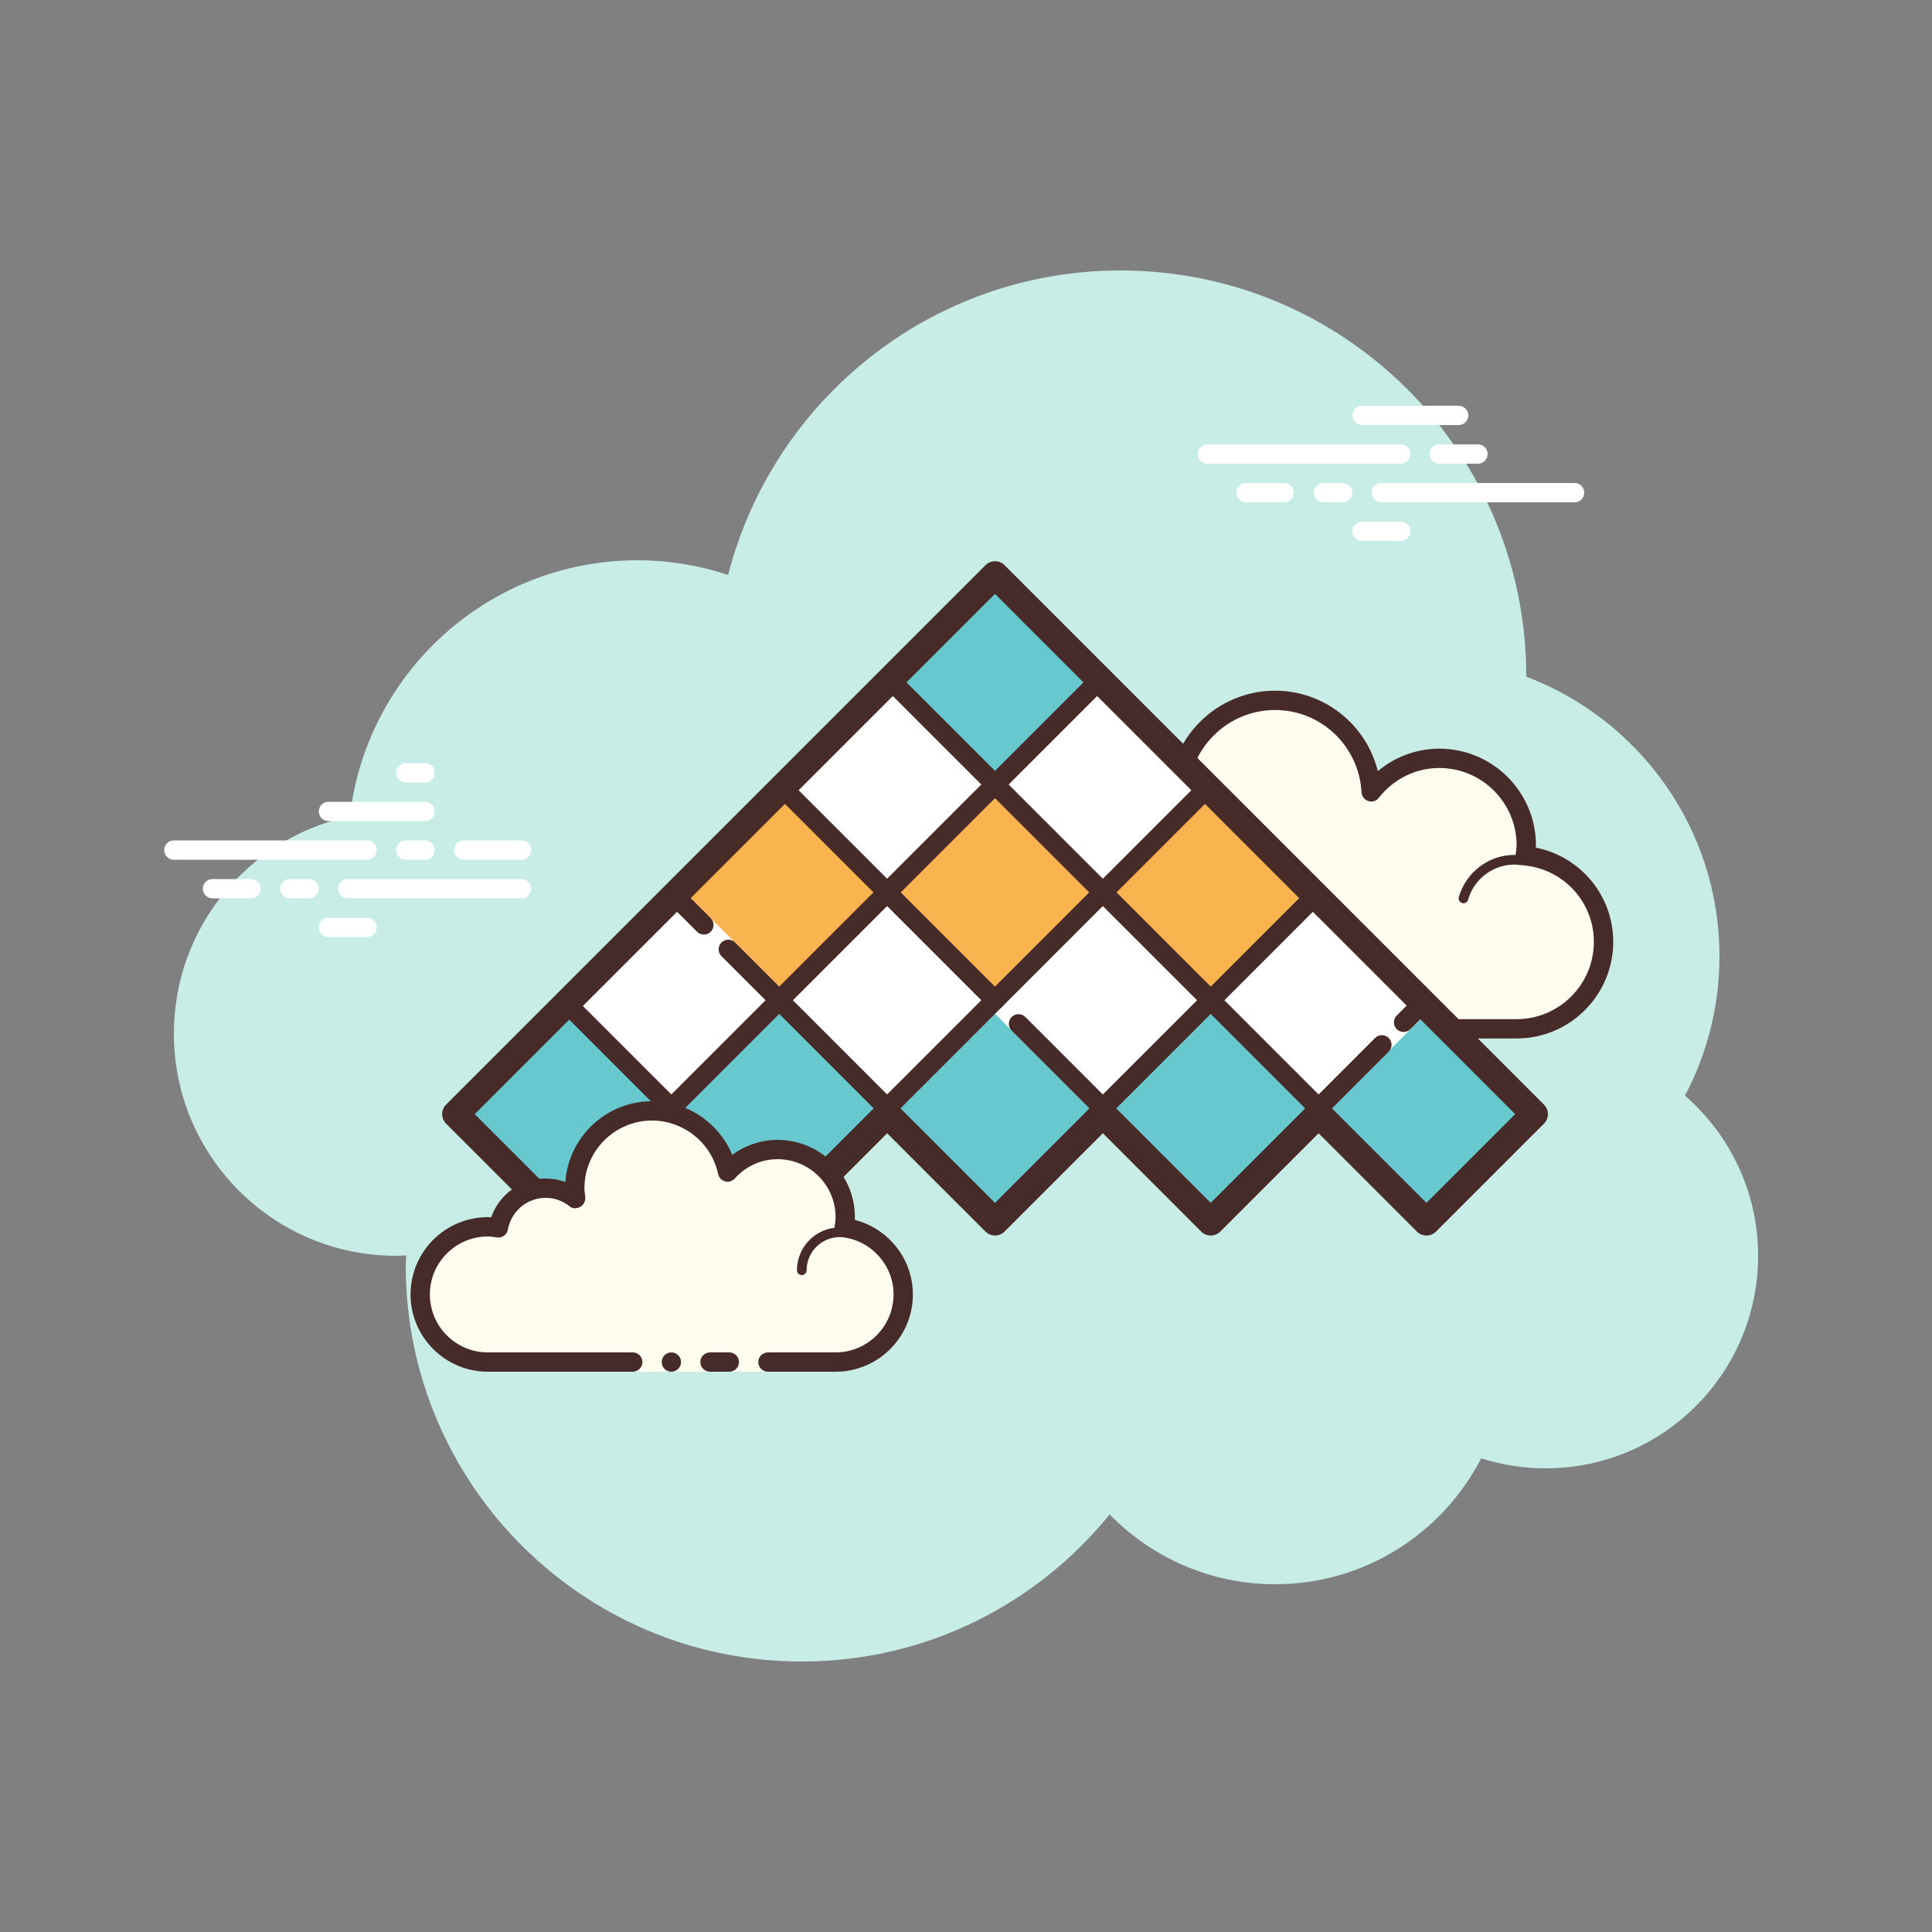 <svg xmlns="http://www.w3.org/2000/svg"  viewBox="0 0 100 100" width="150px" height="150px"><rect x="0" y="0" width="100" height="100" fill="#808080" stroke="none"/><path fill="#c7ede6" d="M87.215,56.71C88.35,54.555,89,52.105,89,49.5c0-6.621-4.159-12.257-10.001-14.478 C78.999,35.015,79,35.008,79,35c0-11.598-9.402-21-21-21c-9.784,0-17.981,6.701-20.313,15.757C36.211,29.272,34.638,29,33,29 c-7.692,0-14.023,5.793-14.89,13.252C12.906,43.353,9,47.969,9,53.5C9,59.851,14.149,65,20.5,65c0.177,0,0.352-0.012,0.526-0.022 C21.022,65.153,21,65.324,21,65.5C21,76.822,30.178,86,41.5,86c6.437,0,12.175-2.972,15.934-7.614C59.612,80.611,62.64,82,66,82 c4.65,0,8.674-2.65,10.666-6.518C77.718,75.817,78.837,76,80,76c6.075,0,11-4.925,11-11C91,61.689,89.53,58.727,87.215,56.71z"/><path fill="#fff" d="M19,44.5H9c-0.276,0-0.5-0.224-0.5-0.5s0.224-0.5,0.5-0.5h10c0.276,0,0.5,0.224,0.5,0.5 S19.277,44.5,19,44.5z"/><path fill="#fff" d="M22,44.5h-1c-0.276,0-0.5-0.224-0.5-0.5s0.224-0.5,0.5-0.5h1c0.276,0,0.5,0.224,0.5,0.5 S22.277,44.5,22,44.5z"/><path fill="#fff" d="M26.991,46.5H18c-0.276,0-0.5-0.224-0.5-0.5s0.224-0.5,0.5-0.5h8.991c0.276,0,0.5,0.224,0.5,0.5 S27.267,46.5,26.991,46.5z"/><path fill="#fff" d="M16,46.5h-1c-0.276,0-0.5-0.224-0.5-0.5s0.224-0.5,0.5-0.5h1c0.276,0,0.5,0.224,0.5,0.5 S16.277,46.5,16,46.5z"/><path fill="#fff" d="M13,46.5h-2c-0.276,0-0.5-0.224-0.5-0.5s0.224-0.5,0.5-0.5h2c0.276,0,0.5,0.224,0.5,0.5 S13.277,46.5,13,46.5z"/><path fill="#fff" d="M19,48.5h-2c-0.276,0-0.5-0.224-0.5-0.5s0.224-0.5,0.5-0.5h2c0.276,0,0.5,0.224,0.5,0.5 S19.276,48.5,19,48.5z"/><path fill="#fff" d="M22,39.5c-0.177,0-0.823,0-1,0c-0.276,0-0.5,0.224-0.5,0.5s0.224,0.5,0.5,0.5c0.177,0,0.823,0,1,0 c0.276,0,0.5-0.224,0.5-0.5S22.276,39.5,22,39.5z"/><path fill="#fff" d="M22,41.5c-0.177,0-4.823,0-5,0c-0.276,0-0.5,0.224-0.5,0.5s0.224,0.5,0.5,0.5c0.177,0,4.823,0,5,0 c0.276,0,0.5-0.224,0.5-0.5S22.276,41.5,22,41.5z"/><path fill="#fff" d="M27,43.5c-0.177,0-2.823,0-3,0c-0.276,0-0.5,0.224-0.5,0.5s0.224,0.5,0.5,0.5c0.177,0,2.823,0,3,0 c0.276,0,0.5-0.224,0.5-0.5S27.276,43.5,27,43.5z"/><g><path fill="#fff" d="M72.5,24h-10c-0.276,0-0.5-0.224-0.5-0.5s0.224-0.5,0.5-0.5h10c0.276,0,0.5,0.224,0.5,0.5 S72.776,24,72.5,24z"/><path fill="#fff" d="M76.5,24h-2c-0.276,0-0.5-0.224-0.5-0.5s0.224-0.5,0.5-0.5h2c0.276,0,0.5,0.224,0.5,0.5 S76.776,24,76.5,24z"/><path fill="#fff" d="M81.5,26h-10c-0.276,0-0.5-0.224-0.5-0.5s0.224-0.5,0.5-0.5h10c0.276,0,0.5,0.224,0.5,0.5 S81.777,26,81.5,26z"/><path fill="#fff" d="M69.5,26h-1c-0.276,0-0.5-0.224-0.5-0.5s0.224-0.5,0.5-0.5h1c0.276,0,0.5,0.224,0.5,0.5 S69.776,26,69.5,26z"/><path fill="#fff" d="M66.47,26H64.5c-0.276,0-0.5-0.224-0.5-0.5s0.224-0.5,0.5-0.5h1.97c0.276,0,0.5,0.224,0.5,0.5 S66.746,26,66.47,26z"/><path fill="#fff" d="M75.5,22h-5c-0.276,0-0.5-0.224-0.5-0.5s0.224-0.5,0.5-0.5h5c0.276,0,0.5,0.224,0.5,0.5 S75.777,22,75.5,22z"/><path fill="#fff" d="M72.5,28h-2c-0.276,0-0.5-0.224-0.5-0.5s0.224-0.5,0.5-0.5h2c0.276,0,0.5,0.224,0.5,0.5 S72.776,28,72.5,28z"/></g><g><path fill="#fdfcef" d="M70,53.25v0.5h3v-0.5c0,0,4.242,0,5.5,0c2.485,0,4.5-2.015,4.5-4.5c0-2.333-1.782-4.229-4.055-4.455 C78.967,44.114,79,43.937,79,43.75c0-2.485-2.015-4.5-4.5-4.5c-1.438,0-2.703,0.686-3.527,1.736 C70.833,38.35,68.671,36.25,66,36.25c-2.761,0-5,2.239-5,5c0,0.446,0.077,0.87,0.187,1.282c-0.642-0.777-1.6-1.282-2.687-1.282 c-1.781,0-3.234,1.335-3.455,3.055c-0.181-0.022-0.358-0.055-0.545-0.055c-2.485,0-4.5,2.015-4.5,4.5s2.015,4.5,4.5,4.5 s9.5,0,9.5,0H70z"/><path fill="#472b29" d="M66,35.75c-3.033,0-5.5,2.467-5.5,5.5c0,0.016,0,0.031,0,0.047c-0.602-0.354-1.29-0.547-2-0.547 c-1.831,0-3.411,1.261-3.858,3.005c-0.047-0.003-0.094-0.005-0.142-0.005c-2.757,0-5,2.243-5,5s2.243,5,5,5H70 c0.276,0,0.5-0.224,0.5-0.5s-0.224-0.5-0.5-0.5H54.5c-2.206,0-4-1.794-4-4s1.794-4,4-4c0.117,0,0.23,0.017,0.343,0.032l0.141,0.019 c0.021,0.003,0.041,0.004,0.062,0.004c0.246,0,0.462-0.185,0.495-0.437c0.191-1.493,1.463-2.618,2.959-2.618 c0.885,0,1.723,0.401,2.301,1.1c0.098,0.118,0.241,0.182,0.386,0.182c0.078,0,0.156-0.018,0.228-0.056 c0.209-0.107,0.314-0.346,0.254-0.573c-0.116-0.436-0.17-0.802-0.17-1.153c0-2.481,2.019-4.5,4.5-4.5 c2.381,0,4.347,1.872,4.474,4.263c0.011,0.208,0.15,0.387,0.349,0.45c0.05,0.016,0.101,0.024,0.152,0.024 c0.15,0,0.296-0.069,0.392-0.192c0.771-0.981,1.913-1.544,3.133-1.544c2.206,0,4,1.794,4,4c0,0.117-0.017,0.23-0.032,0.343 l-0.019,0.141c-0.016,0.134,0.022,0.268,0.106,0.373s0.207,0.172,0.34,0.185c2.055,0.205,3.604,1.906,3.604,3.958 c0,2.206-1.794,4-4,4H73c-0.276,0-0.5,0.224-0.5,0.5s0.224,0.5,0.5,0.5h5.5c2.757,0,5-2.243,5-5c0-2.397-1.689-4.413-4.003-4.877 c0.002-0.041,0.003-0.082,0.003-0.123c0-2.757-2.243-5-5-5c-1.176,0-2.293,0.416-3.183,1.164C70.719,37.51,68.555,35.75,66,35.75 L66,35.75z"/><path fill="#472b29" d="M64.5,42.75c-1.403,0-2.609,0.999-2.913,2.341c-0.367-0.222-0.786-0.341-1.212-0.341 c-1.202,0-2.198,0.897-2.353,2.068c-0.203-0.045-0.396-0.068-0.585-0.068c-1.529,0-2.811,1.2-2.918,2.732 c-0.009,0.138,0.094,0.257,0.232,0.267c0.006,0,0.012,0,0.018,0c0.13,0,0.24-0.101,0.249-0.232 c0.089-1.271,1.151-2.268,2.419-2.268c0.229,0,0.47,0.042,0.738,0.127c0.022,0.007,0.045,0.01,0.067,0.01 c0.055,0,0.11-0.02,0.156-0.054c0.064-0.047,0.102-0.129,0.102-0.209c0-1.034,0.841-1.875,1.875-1.875 c0.447,0,0.885,0.168,1.231,0.473c0.047,0.041,0.106,0.063,0.165,0.063c0.032,0,0.063-0.006,0.093-0.019 c0.088-0.035,0.148-0.117,0.155-0.212c0.102-1.292,1.191-2.305,2.479-2.305c0.208,0,0.425,0.034,0.682,0.107 c0.023,0.007,0.047,0.01,0.07,0.01c0.109,0,0.207-0.073,0.239-0.182c0.038-0.133-0.039-0.271-0.172-0.309 C65.017,42.79,64.756,42.75,64.5,42.75L64.5,42.75z"/><path fill="#472b29" d="M78.383,44.25c-1.326,0-2.508,0.897-2.874,2.182c-0.038,0.133,0.039,0.271,0.172,0.309 c0.023,0.007,0.046,0.01,0.068,0.01c0.109,0,0.209-0.072,0.24-0.182c0.305-1.071,1.289-1.818,2.393-1.818 c0.117,0,0.23,0.014,0.342,0.029c0.012,0.002,0.023,0.003,0.035,0.003c0.121,0,0.229-0.092,0.246-0.217 c0.019-0.137-0.077-0.263-0.214-0.281C78.658,44.266,78.522,44.25,78.383,44.25L78.383,44.25z"/></g><g><polygon fill="#fff" points="73.833,52.083 68.25,46.5 62.667,40.917 57.083,35.333 51.5,29.75 45.917,35.333 40.333,40.917 34.75,46.5 29.167,52.083 23.583,57.667 29.167,63.25 34.75,57.667 40.333,63.25 45.917,57.667 51.5,63.25 57.083,57.667 62.667,63.25 68.25,57.667 73.833,63.25 79.417,57.667"/><rect width="7.677" height="7.677" x="47.661" y="31.34" fill="#68c8d0" transform="rotate(-45.001 51.5 35.179)"/><rect width="7.401" height="7.732" x="36.905" y="42.246" fill="#f9b450" transform="rotate(-45.001 40.605 46.112)"/><rect width="8.115" height="7.896" x="25.186" y="53.641" fill="#68c8d0" transform="rotate(-45.001 29.243 57.59)"/><rect width="7.677" height="7.896" x="58.75" y="42.319" fill="#f9b450" transform="rotate(-45.001 62.588 46.268)"/><rect width="7.951" height="7.951" x="47.524" y="42.253" fill="#f9b450" transform="rotate(-45.001 51.5 46.229)"/><rect width="8.115" height="8.115" x="36.275" y="53.454" fill="#68c8d0" transform="rotate(-45.001 40.332 57.512)"/><rect width="7.623" height="8.115" x="47.513" y="53.628" fill="#68c8d0" transform="rotate(-45.001 51.324 57.687)"/><rect width="8.115" height="8.115" x="58.608" y="53.454" fill="#68c8d0" transform="rotate(-45.001 62.665 57.513)"/><rect width="7.896" height="7.636" x="69.976" y="53.94" fill="#68c8d0" transform="rotate(-45.001 73.923 57.76)"/><path fill="#472b29" d="M72.65,53.415c-0.128,0-0.256-0.049-0.354-0.146c-0.195-0.195-0.195-0.512,0-0.707l1.092-1.092 c0.195-0.195,0.512-0.195,0.707,0s0.195,0.512,0,0.707l-1.092,1.092C72.906,53.366,72.778,53.415,72.65,53.415z"/><path fill="#472b29" d="M68.25,57.856c-0.128,0-0.256-0.049-0.354-0.146L45.718,35.532c-0.195-0.195-0.195-0.512,0-0.707 s0.512-0.195,0.707,0L68.25,56.649l2.922-2.922c0.195-0.195,0.512-0.195,0.707,0s0.195,0.512,0,0.707l-3.275,3.275 C68.506,57.808,68.378,57.856,68.25,57.856z"/><path fill="#472b29" d="M57.083,57.856c-0.133,0-0.26-0.053-0.354-0.146l-4.364-4.364c-0.195-0.195-0.195-0.512,0-0.707 s0.512-0.195,0.707,0l4.011,4.011l10.658-10.658c0.195-0.195,0.512-0.195,0.707,0s0.195,0.512,0,0.707L57.437,57.71 C57.343,57.804,57.216,57.856,57.083,57.856z"/><path fill="#472b29" d="M51.5,52.273c-0.128,0-0.256-0.049-0.354-0.146L40.135,41.115c-0.195-0.195-0.195-0.512,0-0.707 s0.512-0.195,0.707,0L51.854,51.42c0.195,0.195,0.195,0.512,0,0.707C51.756,52.225,51.628,52.273,51.5,52.273z"/><path fill="#472b29" d="M45.917,57.856c-0.128,0-0.256-0.049-0.354-0.146l-8.22-8.22c-0.195-0.195-0.195-0.512,0-0.707 s0.512-0.195,0.707,0l7.866,7.866l16.242-16.241c0.195-0.195,0.512-0.195,0.707,0s0.195,0.512,0,0.707L46.27,57.71 C46.172,57.808,46.044,57.856,45.917,57.856z"/><path fill="#472b29" d="M36.433,48.373c-0.128,0-0.256-0.049-0.354-0.146l-1.528-1.528c-0.195-0.195-0.195-0.512,0-0.707 s0.512-0.195,0.707,0l1.528,1.528c0.195,0.195,0.195,0.512,0,0.707C36.689,48.324,36.561,48.373,36.433,48.373z"/><path fill="#472b29" d="M34.75,57.856c-0.128,0-0.256-0.049-0.354-0.146l-5.428-5.428c-0.195-0.195-0.195-0.512,0-0.707 s0.512-0.195,0.707,0l5.075,5.074l21.825-21.824c0.195-0.195,0.512-0.195,0.707,0s0.195,0.512,0,0.707L35.104,57.71 C35.006,57.808,34.878,57.856,34.75,57.856z"/><path fill="#472b29" d="M73.833,63.95c-0.179,0-0.358-0.068-0.495-0.205l-5.088-5.088l-5.088,5.088 c-0.273,0.273-0.717,0.273-0.99,0l-5.088-5.088l-5.088,5.088c-0.273,0.273-0.717,0.273-0.99,0l-5.088-5.088l-5.088,5.088 c-0.273,0.273-0.717,0.273-0.99,0l-5.088-5.088l-5.088,5.088c-0.273,0.273-0.717,0.273-0.99,0l-5.583-5.583 c-0.273-0.273-0.273-0.717,0-0.99l27.917-27.917c0.273-0.273,0.717-0.273,0.99,0l22.333,22.333l0,0l5.583,5.584 c0.273,0.273,0.273,0.717,0,0.99l-5.583,5.583C74.192,63.882,74.013,63.95,73.833,63.95z M45.917,56.967 c0.179,0,0.358,0.068,0.495,0.205L51.5,62.26l5.088-5.088c0.273-0.273,0.717-0.273,0.99,0l5.088,5.088l5.088-5.088 c0.273-0.273,0.717-0.273,0.99,0l5.088,5.088l4.593-4.593L51.5,30.74L24.573,57.667l4.593,4.593l5.088-5.088 c0.273-0.273,0.717-0.273,0.99,0l5.088,5.088l5.088-5.088C45.558,57.035,45.737,56.967,45.917,56.967z"/></g><g><path fill="#fdfcef" d="M39.75,70.5c0,0,1.567,0,3.5,0s3.5-1.567,3.5-3.5c0-1.781-1.335-3.234-3.055-3.455 c0.028-0.179,0.055-0.358,0.055-0.545c0-1.933-1.567-3.5-3.5-3.5c-1.032,0-1.95,0.455-2.59,1.165 c-0.384-1.808-1.987-3.165-3.91-3.165c-2.209,0-4,1.791-4,4c0,0.191,0.03,0.374,0.056,0.558c-0.428-0.344-0.965-0.558-1.556-0.558 c-1.228,0-2.245,0.887-2.455,2.055c-0.179-0.028-0.358-0.055-0.545-0.055c-1.933,0-3.5,1.567-3.5,3.5s1.567,3.5,3.5,3.5 s7.5,0,7.5,0V71h7V70.5z"/><path fill="#472b29" d="M41.5,66c-0.138,0-0.25-0.112-0.25-0.25c0-1.223,0.995-2.218,2.218-2.218 c0.034,0.009,0.737-0.001,1.244,0.136c0.133,0.036,0.212,0.173,0.176,0.306c-0.036,0.134-0.173,0.213-0.306,0.176 c-0.444-0.12-1.1-0.12-1.113-0.118c-0.948,0-1.719,0.771-1.719,1.718C41.75,65.888,41.638,66,41.5,66z"/><circle cx="34.75" cy="70.5" r=".5" fill="#472b29"/><path fill="#472b29" d="M43.25,71h-3.5c-0.276,0-0.5-0.224-0.5-0.5s0.224-0.5,0.5-0.5h3.5c1.654,0,3-1.346,3-3 c0-1.496-1.125-2.768-2.618-2.959c-0.134-0.018-0.255-0.088-0.336-0.196s-0.115-0.244-0.094-0.377 C43.225,63.314,43.25,63.16,43.25,63c0-1.654-1.346-3-3-3c-0.85,0-1.638,0.355-2.219,1c-0.125,0.139-0.321,0.198-0.5,0.148 c-0.182-0.049-0.321-0.195-0.36-0.379C36.83,59.165,35.391,58,33.75,58c-1.93,0-3.5,1.57-3.5,3.5c0,0.143,0.021,0.28,0.041,0.418 c0.029,0.203-0.063,0.438-0.242,0.54s-0.396,0.118-0.556-0.01C29.128,62.155,28.699,62,28.25,62c-0.966,0-1.792,0.691-1.963,1.644 c-0.048,0.267-0.296,0.446-0.569,0.405C25.564,64.025,25.41,64,25.25,64c-1.654,0-3,1.346-3,3s1.346,3,3,3h7.5 c0.276,0,0.5,0.224,0.5,0.5s-0.224,0.5-0.5,0.5h-7.5c-2.206,0-4-1.794-4-4s1.794-4,4-4c0.059,0,0.116,0.002,0.174,0.006 C25.838,61.82,26.961,61,28.25,61c0.349,0,0.689,0.061,1.011,0.18C29.426,58.847,31.376,57,33.75,57 c1.831,0,3.466,1.127,4.153,2.774C38.583,59.276,39.405,59,40.25,59c2.206,0,4,1.794,4,4c0,0.048-0.001,0.095-0.004,0.142 C45.989,63.59,47.25,65.169,47.25,67C47.25,69.206,45.456,71,43.25,71z"/><path fill="#472b29" d="M37.75,70c-0.159,0-0.841,0-1,0c-0.276,0-0.5,0.224-0.5,0.5s0.224,0.5,0.5,0.5c0.159,0,0.841,0,1,0 c0.276,0,0.5-0.224,0.5-0.5S38.026,70,37.75,70z"/></g></svg>